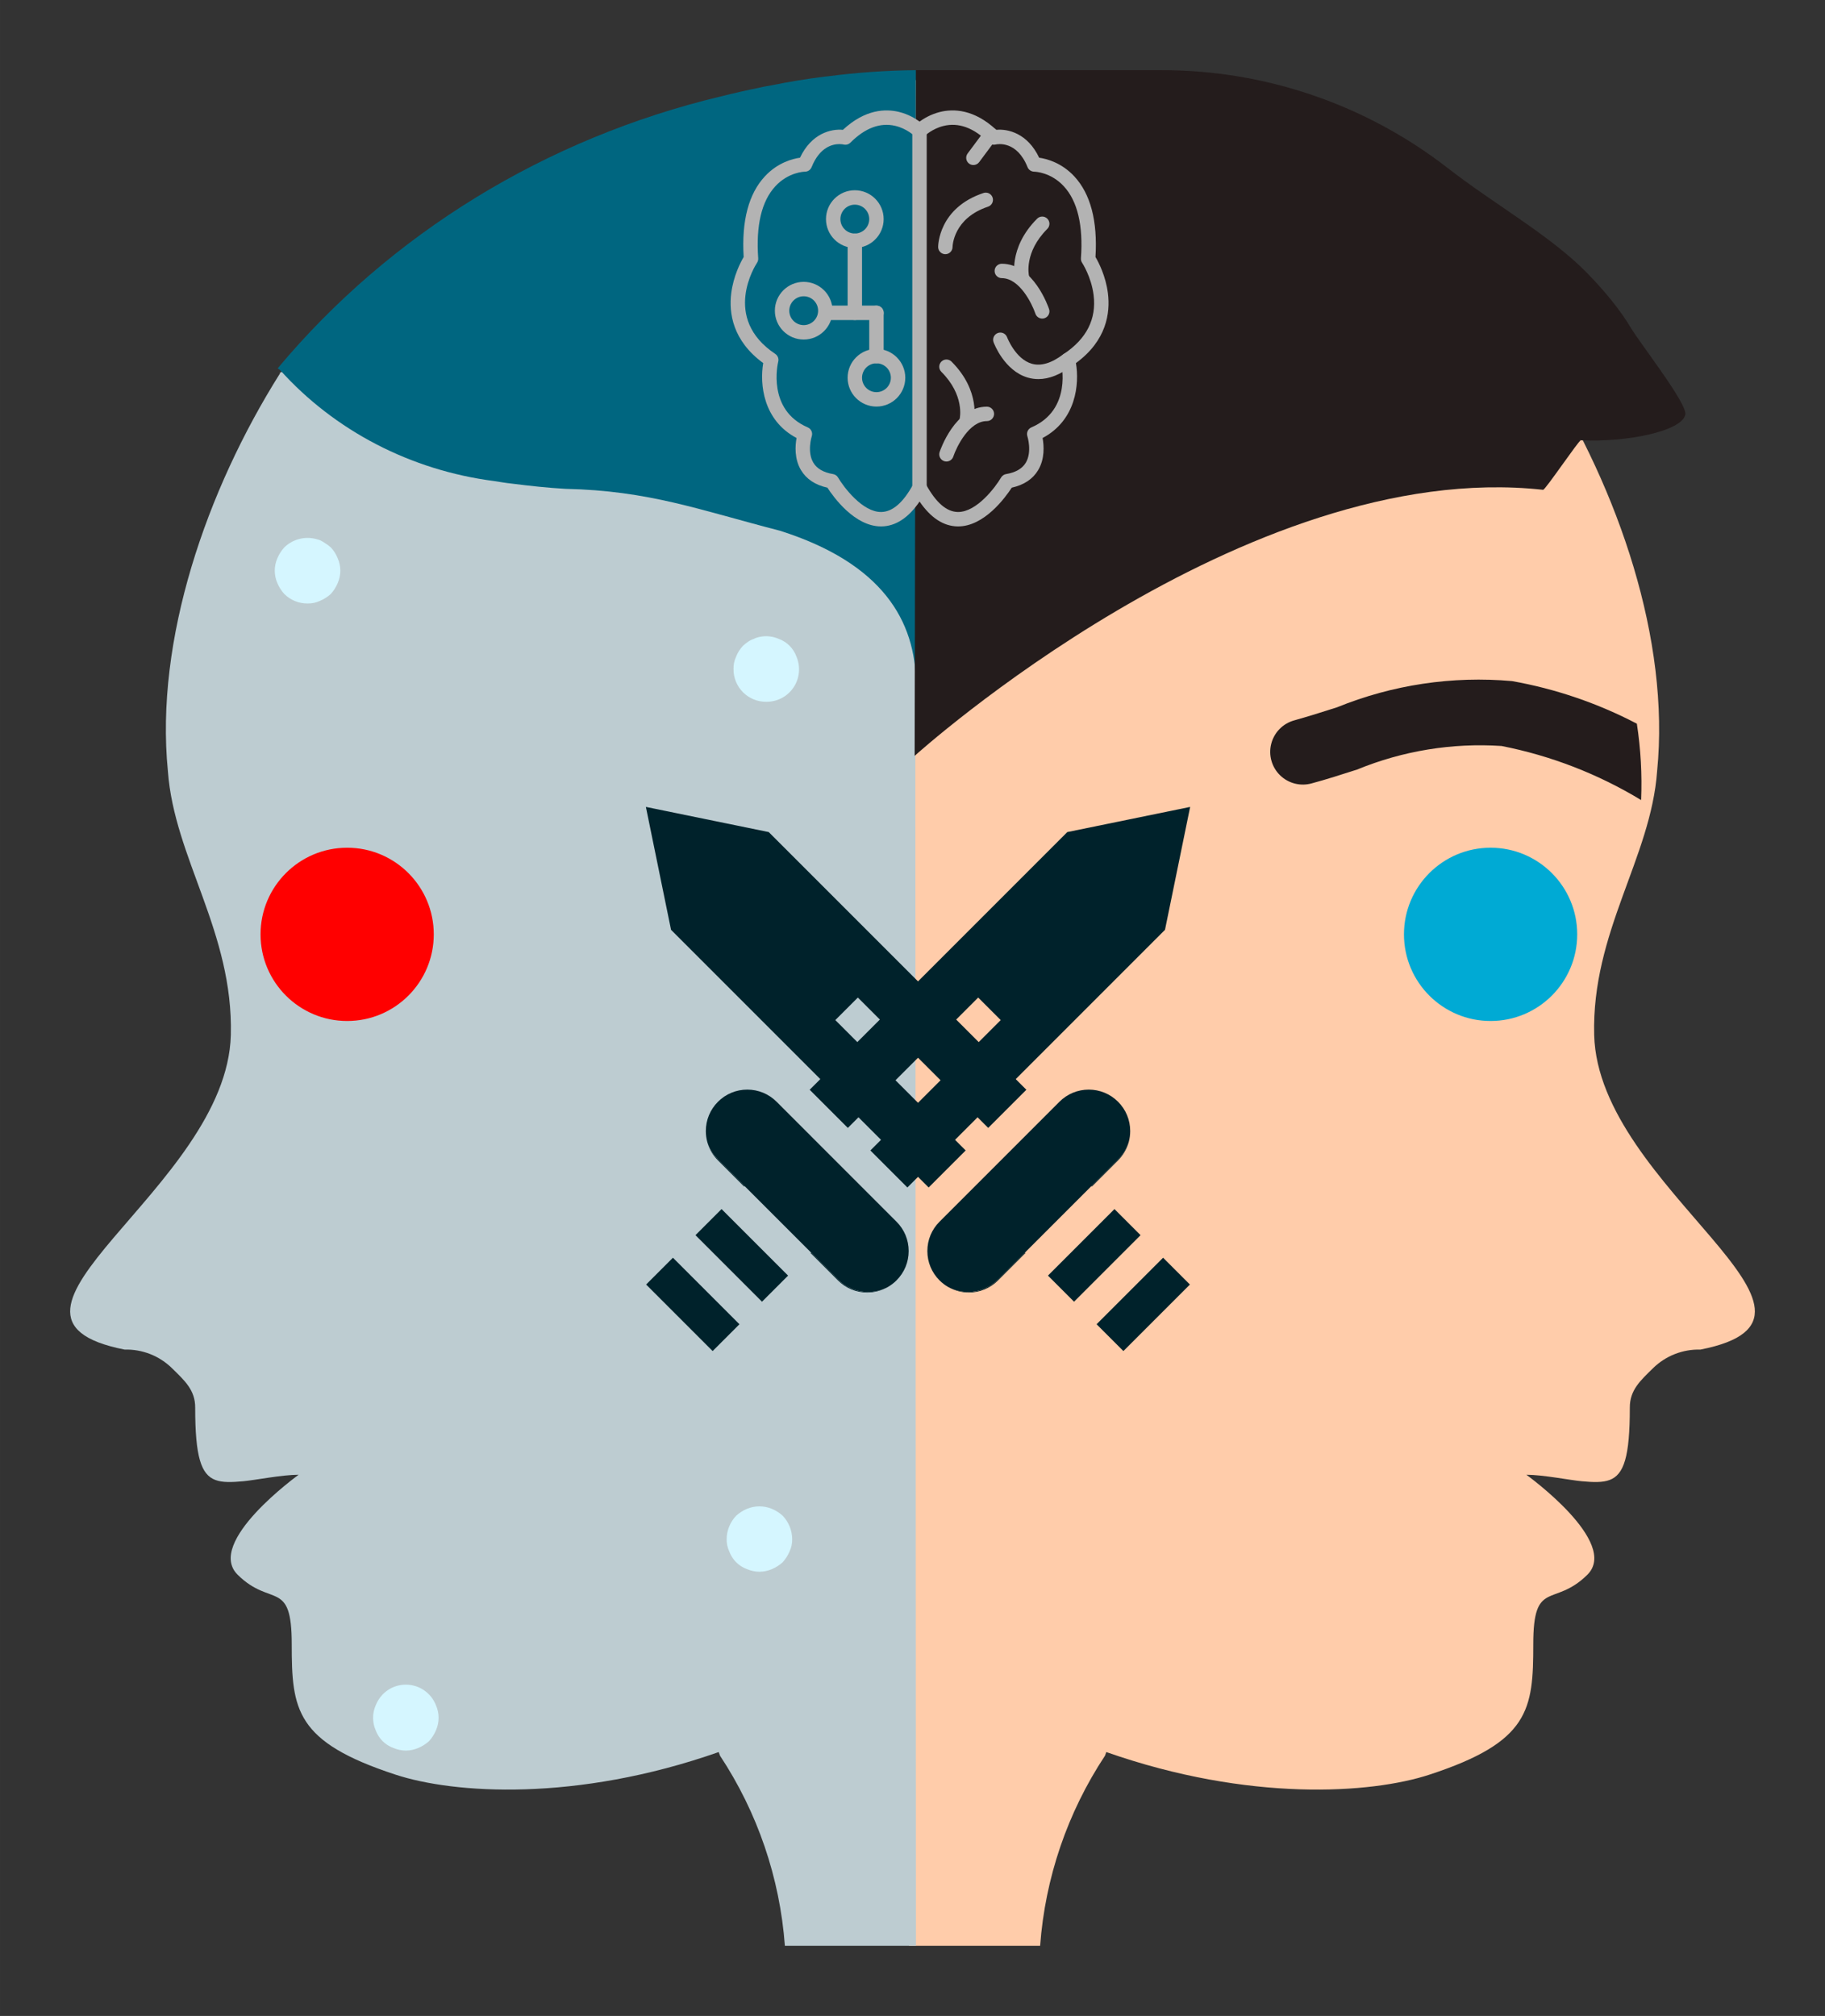 <?xml version="1.0" encoding="UTF-8" standalone="no"?>
<!-- Generator: Adobe Illustrator 19.0.0, SVG Export Plug-In . SVG Version: 6.00 Build 0)  -->

<svg
   xmlns:dc="http://purl.org/dc/elements/1.1/"
   xmlns:cc="http://creativecommons.org/ns#"
   xmlns:rdf="http://www.w3.org/1999/02/22-rdf-syntax-ns#"
   xmlns:svg="http://www.w3.org/2000/svg"
   xmlns="http://www.w3.org/2000/svg"
   xmlns:sodipodi="http://sodipodi.sourceforge.net/DTD/sodipodi-0.dtd"
   xmlns:inkscape="http://www.inkscape.org/namespaces/inkscape"
   version="1.1"
   id="Capa_1"
   x="0px"
   y="0px"
   viewBox="0 0 491.656 542.968"
   xml:space="preserve"
   sodipodi:docname="radai-machine-vs-man.svg"
   width="130.084mm"
   height="143.66mm"
   inkscape:version="0.92.1 r15371"
   inkscape:export-filename="/home/palash/Downloads/radai-machine-vs-man.svg.png"
   inkscape:export-xdpi="116.692"
   inkscape:export-ydpi="116.692"><rect x="0" y="0" width="491.656" height="542.968" fill="#333333" stroke="none"/><title
     id="title5624">Machines vs Humans</title><defs
     id="defs75" /><sodipodi:namedview
     pagecolor="#ffffff"
     bordercolor="#666666"
     borderopacity="1"
     objecttolerance="10"
     gridtolerance="10"
     guidetolerance="10"
     inkscape:pageopacity="0"
     inkscape:pageshadow="2"
     inkscape:window-width="1366"
     inkscape:window-height="708"
     id="namedview73"
     showgrid="false"
     units="mm"
     showguides="false"
     inkscape:pagecheckerboard="false"
     inkscape:zoom="1"
     inkscape:cx="192.48518"
     inkscape:cy="309.17723"
     inkscape:window-x="0"
     inkscape:window-y="34"
     inkscape:window-maximized="1"
     inkscape:current-layer="Capa_1"
     fit-margin-top="5"
     fit-margin-left="5"
     fit-margin-right="5"
     fit-margin-bottom="5" /><path
     inkscape:label="#path50"
     sodipodi:nodetypes="cscssscssscsccccccssssssscccccccccccccc"
     inkscape:connector-curvature="0"
     id="path4582"
     d="m 458.084,363.497 c -4.753,-0.129 -9.355,1.677 -12.751,5.006 -3.396,3.329 -6.293,5.894 -6.258,10.649 0,6.621 -0.398,11.122 -1.276,14.15 -0.878,3.028 -2.236,4.583 -4.157,5.31 -1.921,0.727 -4.405,0.627 -7.534,0.344 -3.129,-0.282 -10.403,-1.746 -14.905,-1.746 0,0 1.586,1.141 3.824,2.989 2.238,1.848 5.128,4.402 7.737,7.23 2.609,2.828 4.936,5.929 6.049,8.869 1.112,2.94 1.01,5.719 -1.241,7.904 -9.004,8.828 -14.508,1 -14.508,18.655 0,17.655 -0.996,26.31 -28.008,35.138 -15.625,5.119 -48.527,7.41 -87.015,-6.096 l -0.353,0.971 c -10.109,15.291 -16.127,32.92 -17.478,51.2 h -35.311 l 0.125,-502.172 c 2.736,-0.606 5.64,-0.891 8.68,-0.892 3.04,-0.002 6.217,0.28 9.498,0.808 3.281,0.527 6.666,1.3 10.124,2.281 3.458,0.981 6.989,2.169 10.56,3.528 3.571,1.359 7.184,2.887 10.805,4.548 3.621,1.661 7.252,3.454 10.859,5.341 3.608,1.887 7.192,3.869 10.723,5.908 3.53,2.039 7.006,4.134 10.395,6.248 3.389,2.114 6.692,4.247 9.877,6.362 3.185,2.114 6.251,4.21 9.168,6.249 2.916,2.039 5.683,4.021 8.268,5.909 2.585,1.888 4.988,3.681 7.177,5.343 2.189,1.661 4.165,3.19 5.895,4.55 1.73,1.359 3.09,1.548 4.298,2.53 1.208,0.982 2.138,1.755 2.76,2.284 0.621,0.528 0.934,0.811 0.906,0.811 -1.324,-0.088 42.64,16.908 41.227,16.732 v 0.177 c 19.781,31.403 33.698,71.724 30.185,107.078 -1.677,23.392 -17.663,43.349 -16.957,71.069 1.059,41.399 73.548,75.911 28.615,84.738 z"
     style="fill:#ffccaa" /><path
     style="fill:#241c1c"
     d="m 442.119,215.487 c -11.583,-7.025 -24.313,-11.955 -37.606,-14.565 -13.291,-0.879 -26.608,1.295 -38.93,6.356 -4.149,1.323 -8.21,2.648 -12.182,3.707 -3.03,0.859 -6.288,0.034 -8.544,-2.163 -2.256,-2.198 -3.166,-5.433 -2.386,-8.485 0.78,-3.051 3.13,-5.454 6.164,-6.3 3.796,-1.059 7.68,-2.295 11.564,-3.531 14.927,-6.073 31.088,-8.494 47.139,-7.061 11.731,2.084 23.074,5.954 33.633,11.475 1.044,6.802 1.428,13.69 1.148,20.567 z"
     id="path18"
     inkscape:connector-curvature="0" /><g
     id="g42"
     transform="translate(-72.631,13.297)" /><g
     id="g44"
     transform="translate(-72.631,13.297)" /><g
     id="g46"
     transform="translate(-72.631,13.297)" /><g
     id="g48"
     transform="translate(-72.631,13.297)" /><g
     id="g50"
     transform="translate(-72.631,13.297)" /><g
     id="g52"
     transform="translate(-72.631,13.297)" /><g
     id="g54"
     transform="translate(-72.631,13.297)" /><g
     id="g56"
     transform="translate(-72.631,13.297)" /><g
     id="g58"
     transform="translate(-72.631,13.297)" /><g
     id="g60"
     transform="translate(-72.631,13.297)" /><g
     id="g62"
     transform="translate(-72.631,13.297)" /><g
     id="g64"
     transform="translate(-72.631,13.297)" /><g
     id="g66"
     transform="translate(-72.631,13.297)" /><g
     id="g68"
     transform="translate(-72.631,13.297)" /><g
     id="g70"
     transform="translate(-72.631,13.297)" /><path
     style="fill:#bdccd1;fill-opacity:1"
     d="m 33.573,363.497 c 4.753,-0.129 9.355,1.677 12.751,5.006 3.396,3.329 6.293,5.894 6.258,10.649 0,6.621 0.398,11.122 1.276,14.15 0.878,3.028 2.236,4.583 4.157,5.31 1.921,0.727 4.405,0.627 7.534,0.344 3.129,-0.282 10.403,-1.746 14.905,-1.746 0,0 -1.586,1.141 -3.824,2.989 -2.238,1.848 -5.128,4.402 -7.737,7.23 -2.609,2.828 -4.936,5.929 -6.049,8.869 -1.112,2.94 -1.01,5.719 1.241,7.904 9.004,8.828 14.508,1 14.508,18.655 0,17.655 0.996,26.31 28.008,35.138 15.625,5.119 48.527,7.41 87.015,-6.096 l 0.353,0.971 c 10.109,15.291 16.127,32.92 17.478,51.2 h 35.311 l -0.25,-502.047 c -2.736,-0.606 -5.596,-0.935 -8.636,-0.937 -3.04,-0.002 -6.261,0.324 -9.542,0.852 -3.281,0.527 -6.666,1.3 -10.124,2.281 -3.458,0.981 -6.989,2.169 -10.56,3.528 -14.286,5.434 -28.975,12.463 -42.532,20.92 -13.557,8.457 -25.732,17.217 -34.489,23.862 -8.757,6.645 -14.097,11.176 -13.983,11.174 1.324,-0.088 -42.64,16.908 -41.227,16.732 v 0.177 c -19.781,31.403 -33.698,71.724 -30.185,107.078 1.677,23.392 17.663,43.349 16.957,71.069 -1.059,41.399 -73.548,75.911 -28.615,84.738 z"
     id="path50"
     inkscape:connector-curvature="0"
     sodipodi:nodetypes="cscssscssscsccccccsssssscccccc"
     inkscape:label="#path50" /><path
     style="fill:#006680;stroke-width:1.011"
     d="M 246.759,18.898 V 184.505 c 0,-17.441 -9.189,-32.827 -36.601,-41.548 -21.885,-5.64 -35.214,-10.799 -57.876,-11.3 -4.751,-0.262 -9.503,-0.784 -14.345,-1.395 -1.646,-0.175 -3.198,-0.437 -4.843,-0.698 C 110.684,126.672 90.167,116.027 75.437,99.652 l -0.64,-0.436 C 105.104,62.953 147.069,37.212 194.22,25.963 c 3.472,-0.873 6.944,-1.658 10.416,-2.354 1.005,-0.262 2.101,-0.436 3.106,-0.612 4.751,-0.959 9.503,-1.745 14.345,-2.354 0.274,0 0.64,-0.087 0.914,-0.087 7.876,-1.029 15.811,-1.583 23.758,-1.658 z"
     id="path6"
     inkscape:connector-curvature="0"
     sodipodi:nodetypes="ccccccccccccccc" /><path
     inkscape:connector-curvature="0"
     id="path5041"
     d="m 454.021,111.659 c -0.883,4.501 -15.958,7.535 -28.14,6.918 -1.324,-0.088 1.413,0.176 0,0 -0.561,0.015 -9.606,13.42 -10.162,13.347 -20.083,-2.207 -40.707,1.168 -60.345,7.472 -19.639,6.304 -38.293,15.537 -54.436,25.046 -16.143,9.509 -29.776,19.294 -39.374,26.701 -9.597,7.408 -15.159,12.438 -15.159,12.438 l 0.354,-184.684 h 65.942 c 27.958,-0.078 55.142,9.18 77.241,26.306 12.447,9.71 27.672,18.17 37.57,28.278 4.949,5.054 9.046,10.136 11.756,14.683 2.71,4.547 15.348,20.58 14.753,23.493 z"
     style="fill:#241c1c"
     sodipodi:nodetypes="ccccsssccccssc" /><g
     transform="matrix(0.569,0,0,0.569,191.73,29.765)"
     id="g4785"
     style="fill:#b3b3b3"><g
       id="g4783"
       style="fill:#b3b3b3"><path
         id="path4781"
         d="m 98.389,6.226 c -1.884,0 -3.413,1.529 -3.413,3.413 v 169.047 c 0,1.884 1.529,3.413 3.413,3.413 1.884,0 3.413,-1.527 3.413,-3.412 V 9.639 c 0,-1.884 -1.529,-3.413 -3.413,-3.413 z"
         inkscape:connector-curvature="0"
         style="fill:#b3b3b3" /></g></g><g
     id="g5330"
     style="fill:#b3b3b3"
     transform="matrix(1.166,0,0,1.166,-213.247,-643.991)"><g
       transform="matrix(0.488,0,0,0.488,347.308,577.815)"
       id="g4755"
       style="fill:#b3b3b3"><g
         id="g4753"
         style="fill:#b3b3b3"><path
           id="path4751"
           d="M 187.627,86.562 C 186.603,78.361 183.176,71.83 181.737,69.381 182.778,52.318 179.395,39.47 171.678,31.181 165.662,24.72 158.634,22.892 155.065,22.376 149.622,10.87 140.369,8.644 134.745,9.185 124.215,-0.622 114.475,-0.855 108.056,0.746 103.823,1.804 100.509,3.787 98.453,5.282 96.398,3.785 93.082,1.804 88.85,0.746 82.431,-0.858 72.691,-0.624 62.161,9.185 56.531,8.642 47.282,10.87 41.841,22.376 c -3.569,0.515 -10.597,2.343 -16.613,8.805 -7.719,8.289 -11.1,21.137 -10.059,38.2 -1.439,2.447 -4.864,8.98 -5.89,17.181 -1.159,9.293 0.611,22.398 15.141,33.031 -1.684,9.94 -0.09,27.051 15.785,35.465 -0.659,3.616 -1.096,9.888 2.132,15.249 2.538,4.217 6.731,6.991 12.477,8.259 2.901,4.477 12.901,18.343 25.38,18.343 0.079,0 0.16,0 0.239,-0.002 6.69,-0.096 12.735,-4.05 18.019,-11.771 5.286,7.719 11.331,11.675 18.019,11.771 12.571,0.184 22.7,-13.836 25.62,-18.341 5.746,-1.268 9.94,-4.041 12.477,-8.259 3.229,-5.361 2.79,-11.634 2.132,-15.249 15.877,-8.414 17.471,-25.525 15.787,-35.465 14.531,-10.633 16.302,-23.737 15.14,-33.031 z m -20.833,28.684 c -1.2,0.8 -1.768,2.268 -1.418,3.668 0.232,0.928 5.451,22.794 -13.981,31.121 -1.633,0.7 -2.456,2.533 -1.894,4.217 0.024,0.073 2.325,7.38 -0.782,12.537 -1.684,2.799 -4.815,4.598 -9.3,5.345 -1,0.166 -1.874,0.77 -2.386,1.644 -2.669,4.555 -11.494,16.305 -20.325,16.305 -0.049,0 -0.101,0 -0.152,0 -5.311,-0.082 -10.373,-4.465 -15.044,-13.027 -0.599,-1.096 -1.877,-1.778 -3.127,-1.778 -1.25,0 -2.398,0.681 -2.997,1.778 -4.669,8.562 -9.731,12.945 -15.044,13.027 -8.841,0.142 -17.792,-11.723 -20.477,-16.305 -0.512,-0.874 -1.388,-1.478 -2.386,-1.644 -4.471,-0.746 -7.595,-2.536 -9.283,-5.318 -3.145,-5.185 -0.818,-12.501 -0.797,-12.565 0.56,-1.684 -0.261,-3.517 -1.894,-4.217 -19.33,-8.284 -14.205,-30.199 -13.979,-31.121 0.35,-1.399 -0.218,-2.867 -1.418,-3.668 -25.464,-16.976 -9.318,-42.057 -8.622,-43.11 0.42,-0.63 0.618,-1.382 0.565,-2.137 -1.113,-15.563 1.603,-27.02 8.071,-34.057 6.219,-6.765 13.746,-6.939 14.041,-6.943 1.396,0 2.65,-0.85 3.169,-2.145 3.82,-9.547 9.958,-10.911 13.15,-10.911 1.027,0 1.751,0.142 1.99,0.198 1.164,0.29 2.393,-0.049 3.241,-0.898 6.946,-6.943 14.085,-9.61 21.22,-7.934 5.46,1.283 9.015,4.722 9.039,4.746 0.64,0.64 1.509,1 2.413,1 h 0.13 c 0.905,0 1.773,-0.36 2.413,-1 0.034,-0.034 3.468,-3.357 8.781,-4.685 7.219,-1.804 14.447,0.841 21.478,7.873 0.829,0.831 2.058,1.166 3.209,0.906 1.019,-0.234 10.122,-1.918 15.172,10.706 0.512,1.28 1.768,2.128 3.147,2.145 0.317,0.005 7.844,0.177 14.063,6.943 6.467,7.037 9.182,18.495 8.071,34.057 -0.053,0.754 0.145,1.507 0.565,2.137 0.044,0.065 4.35,6.607 5.434,15.275 1.413,11.309 -3.316,20.675 -14.056,27.835 z"
           inkscape:connector-curvature="0"
           style="fill:#b3b3b3" /></g></g></g><g
     style="fill:#b3b3b3"
     id="g4761"
     transform="matrix(0.569,0,0,0.569,178.73,39.265)"><g
       style="fill:#b3b3b3"
       id="g4759"><path
         style="fill:#b3b3b3"
         inkscape:connector-curvature="0"
         d="m 155.851,24.507 c -0.597,-1.789 -2.534,-2.753 -4.318,-2.159 -21.227,7.076 -21.472,24.815 -21.472,25.566 0,1.876 1.514,3.389 3.389,3.401 0.009,0 0.017,0 0.024,0 1.865,0 3.388,-1.512 3.413,-3.378 0.009,-0.555 0.377,-13.638 16.804,-19.113 1.789,-0.596 2.755,-2.528 2.16,-4.317 z"
         id="path4757" /></g></g><g
     style="fill:#b3b3b3"
     id="g4767"
     transform="matrix(0.569,0,0,0.569,191.73,29.765)"><g
       style="fill:#b3b3b3"
       id="g4765"><path
         style="fill:#b3b3b3"
         inkscape:connector-curvature="0"
         d="m 171.272,116.014 c -1.143,-1.498 -3.282,-1.789 -4.784,-0.645 -5.562,4.238 -10.592,5.748 -14.94,4.495 -7.747,-2.231 -11.65,-12.435 -11.687,-12.539 -0.655,-1.765 -2.62,-2.668 -4.381,-2.012 -1.768,0.652 -2.673,2.616 -2.019,4.384 0.203,0.55 5.1,13.5 16.157,16.715 1.649,0.48 3.33,0.719 5.04,0.719 5.089,0 10.441,-2.118 15.969,-6.333 1.499,-1.142 1.787,-3.286 0.645,-4.784 z"
         id="path4763" /></g></g><g
     style="fill:#b3b3b3"
     id="g4773"
     transform="matrix(0.569,0,0,0.569,191.73,29.765)"><g
       style="fill:#b3b3b3"
       id="g4771"><path
         style="fill:#b3b3b3"
         inkscape:connector-curvature="0"
         d="m 113.561,118.861 c -1.331,-1.333 -3.495,-1.333 -4.826,0 -1.333,1.333 -1.333,3.494 0,4.826 11.083,11.083 8.784,21.791 8.666,22.298 -0.444,1.823 0.667,3.662 2.488,4.118 0.276,0.068 0.555,0.102 0.829,0.102 1.529,0 2.922,-1.036 3.309,-2.587 0.151,-0.597 3.498,-14.793 -10.466,-28.757 z"
         id="path4769" /></g></g><g
     style="fill:#b3b3b3"
     id="g4797"
     transform="matrix(0.569,0,0,0.569,191.73,29.765)"><g
       style="fill:#b3b3b3"
       id="g4795"><path
         style="fill:#b3b3b3"
         inkscape:connector-curvature="0"
         d="m 130.285,140.187 c -15.046,0 -22.084,20.594 -22.376,21.472 -0.596,1.787 0.369,3.715 2.156,4.314 0.358,0.121 0.724,0.177 1.082,0.177 1.427,0 2.758,-0.901 3.238,-2.33 1.572,-4.675 7.494,-16.807 15.901,-16.807 1.884,0 3.413,-1.529 3.413,-3.413 0,-1.884 -1.53,-3.413 -3.414,-3.413 z"
         id="path4793" /></g></g><g
     style="fill:#b3b3b3"
     id="g4803"
     transform="matrix(0.569,0,0,0.569,191.73,29.765)"><g
       style="fill:#b3b3b3"
       id="g4801"><path
         style="fill:#b3b3b3"
         inkscape:connector-curvature="0"
         d="m 134.13,8.654 c -1.509,-1.125 -3.649,-0.812 -4.775,0.701 l -8.189,11.003 c -1.125,1.51 -0.811,3.649 0.701,4.775 0.611,0.457 1.324,0.676 2.034,0.676 1.043,0 2.072,-0.474 2.741,-1.377 l 8.189,-11.003 c 1.125,-1.51 0.811,-3.648 -0.701,-4.775 z"
         id="path4799" /></g></g><g
     style="fill:#b3b3b3"
     id="g4809"
     transform="matrix(0.569,0,0,0.569,193.73,33.765)"><g
       style="fill:#b3b3b3"
       id="g4807"><path
         style="fill:#b3b3b3"
         inkscape:connector-curvature="0"
         d="m 64.251,30.715 c -7.528,0 -13.653,6.125 -13.653,13.653 0,7.528 6.125,13.653 13.653,13.653 7.528,0 13.653,-6.125 13.653,-13.653 0,-7.528 -6.125,-13.653 -13.653,-13.653 z m 0,20.48 c -3.765,0 -6.827,-3.062 -6.827,-6.827 0,-3.765 3.062,-6.827 6.827,-6.827 3.765,0 6.827,3.062 6.827,6.827 -0.001,3.765 -3.063,6.827 -6.827,6.827 z"
         id="path4805" /></g></g><g
     style="fill:#b3b3b3"
     id="g4815"
     transform="matrix(0.569,0,0,0.569,193.553,33.19)"><g
       style="fill:#b3b3b3"
       id="g4813"><path
         style="fill:#b3b3b3"
         inkscape:connector-curvature="0"
         d="m 40.357,75.088 c -7.528,0 -13.653,6.125 -13.653,13.653 0,7.528 6.125,13.653 13.653,13.653 7.528,0 13.653,-6.125 13.653,-13.653 0.001,-7.528 -6.125,-13.653 -13.653,-13.653 z m 0,20.48 c -3.765,0 -6.827,-3.062 -6.827,-6.827 0,-3.765 3.062,-6.827 6.827,-6.827 3.765,0 6.827,3.062 6.827,6.827 0,3.765 -3.062,6.827 -6.827,6.827 z"
         id="path4811" /></g></g><g
     style="fill:#b3b3b3"
     id="g4821"
     transform="matrix(0.569,0,0,0.569,193.73,33.765)"><g
       style="fill:#b3b3b3"
       id="g4819"><path
         style="fill:#b3b3b3"
         inkscape:connector-curvature="0"
         d="m 74.491,105.808 c -7.528,0 -13.653,6.125 -13.653,13.653 0,7.528 6.125,13.653 13.653,13.653 7.528,0 13.653,-6.125 13.653,-13.653 0,-7.528 -6.125,-13.653 -13.653,-13.653 z m 0,20.48 c -3.765,0 -6.827,-3.062 -6.827,-6.827 0,-3.765 3.062,-6.827 6.827,-6.827 3.765,0 6.827,3.062 6.827,6.827 0,3.765 -3.063,6.827 -6.827,6.827 z"
         id="path4817" /></g></g><g
     style="fill:#b3b3b3"
     id="g4833"
     transform="matrix(0.569,0,0,0.569,193.73,33.765)"><g
       style="fill:#b3b3b3"
       id="g4831"><path
         style="fill:#b3b3b3"
         inkscape:connector-curvature="0"
         d="m 64.251,51.195 c -1.884,0 -3.413,1.529 -3.413,3.413 v 34.133 c 0,1.884 1.529,3.413 3.413,3.413 1.886,0 3.413,-1.527 3.413,-3.413 V 54.608 c 0,-1.884 -1.529,-3.413 -3.413,-3.413 z"
         id="path4829" /></g></g><g
     style="fill:#b3b3b3"
     id="g4839"
     transform="matrix(0.569,0,0,0.569,193.73,33.765)"><g
       style="fill:#b3b3b3"
       id="g4837"><path
         style="fill:#b3b3b3"
         inkscape:connector-curvature="0"
         d="M 74.491,85.328 H 50.597 c -1.884,0 -3.413,1.529 -3.413,3.413 0,1.884 1.529,3.413 3.413,3.413 H 74.49 c 1.886,0 3.413,-1.529 3.413,-3.413 10e-4,-1.884 -1.528,-3.413 -3.412,-3.413 z"
         id="path4835" /></g></g><g
     style="fill:#b3b3b3"
     id="g4845"
     transform="matrix(0.569,0,0,0.569,193.73,25.765)"><g
       style="fill:#b3b3b3"
       id="g4843"><path
         style="fill:#b3b3b3"
         inkscape:connector-curvature="0"
         d="m 74.491,99.396 c -1.884,0 -3.413,1.529 -3.413,3.413 v 20.48 c 0,1.884 1.529,3.413 3.413,3.413 1.886,0 3.413,-1.527 3.413,-3.413 v -20.48 c 0,-1.884 -1.529,-3.413 -3.413,-3.413 z"
         id="path4841" /></g></g><g
     style="fill:#ff5555"
     id="g4853"
     transform="matrix(0.488,0,0,0.488,198.745,204.05)" /><g
     style="fill:#ff5555"
     id="g4855"
     transform="matrix(0.488,0,0,0.488,198.745,204.05)" /><g
     style="fill:#ff5555"
     id="g4857"
     transform="matrix(0.488,0,0,0.488,198.745,204.05)" /><g
     style="fill:#ff5555"
     id="g4859"
     transform="matrix(0.488,0,0,0.488,198.745,204.05)" /><g
     style="fill:#ff5555"
     id="g4861"
     transform="matrix(0.488,0,0,0.488,198.745,204.05)" /><g
     style="fill:#ff5555"
     id="g4863"
     transform="matrix(0.488,0,0,0.488,198.745,204.05)" /><g
     style="fill:#ff5555"
     id="g4865"
     transform="matrix(0.488,0,0,0.488,198.745,204.05)" /><g
     style="fill:#ff5555"
     id="g4867"
     transform="matrix(0.488,0,0,0.488,198.745,204.05)" /><g
     style="fill:#ff5555"
     id="g4869"
     transform="matrix(0.488,0,0,0.488,198.745,204.05)" /><g
     style="fill:#ff5555"
     id="g4871"
     transform="matrix(0.488,0,0,0.488,198.745,204.05)" /><g
     style="fill:#ff5555"
     id="g4873"
     transform="matrix(0.488,0,0,0.488,198.745,204.05)" /><g
     style="fill:#ff5555"
     id="g4875"
     transform="matrix(0.488,0,0,0.488,198.745,204.05)" /><g
     style="fill:#ff5555"
     id="g4877"
     transform="matrix(0.488,0,0,0.488,198.745,204.05)" /><g
     style="fill:#ff5555"
     id="g4879"
     transform="matrix(0.488,0,0,0.488,198.745,204.05)" /><g
     style="fill:#ff5555"
     id="g4881"
     transform="matrix(0.488,0,0,0.488,198.745,204.05)" /><path
     style="fill:#d5f6ff"
     d="m 82.852,162.537 c -2.348,0.022 -4.606,-0.901 -6.268,-2.56 -0.78,-0.859 -1.408,-1.844 -1.858,-2.914 -0.937,-2.137 -0.937,-4.569 0,-6.707 0.448,-1.071 1.076,-2.056 1.858,-2.915 2.119,-2.072 5.123,-2.965 8.03,-2.388 0.54,0.11 1.071,0.257 1.59,0.44 0.529,0.243 1.032,0.541 1.5,0.888 0.507,0.304 0.98,0.66 1.415,1.06 0.797,0.845 1.426,1.834 1.854,2.914 0.943,2.136 0.943,4.571 0,6.707 -0.45,1.068 -1.077,2.053 -1.854,2.914 -0.859,0.779 -1.844,1.406 -2.914,1.854 -1.047,0.493 -2.196,0.735 -3.353,0.707 z"
     id="path24"
     inkscape:connector-curvature="0" /><path
     style="fill:#d5f6ff"
     d="m 206.438,189.02 c -2.348,0.023 -4.607,-0.9 -6.267,-2.56 -1.66,-1.66 -2.583,-3.919 -2.56,-6.267 -0.03,-1.157 0.211,-2.305 0.703,-3.353 0.427,-1.081 1.058,-2.07 1.857,-2.914 0.419,-0.38 0.861,-0.735 1.323,-1.06 0.49,-0.335 1.024,-0.602 1.586,-0.793 0.501,-0.255 1.037,-0.435 1.59,-0.535 1.721,-0.36 3.511,-0.173 5.121,0.535 2.217,0.804 3.963,2.55 4.767,4.767 1.163,2.714 0.876,5.832 -0.762,8.29 -1.638,2.455 -4.405,3.919 -7.358,3.89 z"
     id="path26"
     inkscape:connector-curvature="0" /><path
     style="fill:#d5f6ff"
     d="m 204.59,423.336 c -1.155,-0.014 -2.296,-0.254 -3.358,-0.707 -2.215,-0.807 -3.96,-2.552 -4.767,-4.767 -0.492,-1.048 -0.732,-2.196 -0.703,-3.354 0.033,-2.337 0.947,-4.576 2.56,-6.268 0.857,-0.779 1.841,-1.406 2.909,-1.854 2.149,-0.888 4.562,-0.888 6.711,0 1.07,0.448 2.055,1.074 2.914,1.854 1.612,1.693 2.526,3.931 2.561,6.268 0.03,1.158 -0.212,2.306 -0.707,3.353 -0.45,1.068 -1.077,2.053 -1.854,2.914 -0.859,0.779 -1.844,1.406 -2.914,1.854 -1.059,0.453 -2.199,0.693 -3.352,0.707 z"
     id="path28"
     inkscape:connector-curvature="0" /><path
     style="fill:#d5f6ff"
     d="m 109.334,471.502 c -1.155,-0.014 -2.296,-0.254 -3.358,-0.707 -2.215,-0.807 -3.96,-2.552 -4.767,-4.767 -0.937,-2.137 -0.937,-4.569 0,-6.707 0.427,-1.081 1.057,-2.071 1.857,-2.915 2.063,-2.143 5.078,-3.084 7.994,-2.493 2.916,0.591 5.327,2.63 6.394,5.407 0.943,2.136 0.943,4.571 0,6.707 -0.45,1.068 -1.077,2.053 -1.854,2.914 -0.859,0.779 -1.844,1.406 -2.914,1.854 -1.059,0.453 -2.199,0.693 -3.352,0.707 z"
     id="path30"
     inkscape:connector-curvature="0" /><circle
     style="opacity:1;fill:#ff0000;fill-opacity:1;stroke:none;stroke-width:3.75;stroke-miterlimit:4;stroke-dasharray:none;stroke-opacity:0.55"
     id="path4580"
     cx="93.524"
     cy="251.658"
     r="23.335" /><circle
     style="opacity:1;fill:#00aad4;fill-opacity:1;stroke:none;stroke-width:3.75;stroke-miterlimit:4;stroke-dasharray:none;stroke-opacity:0.55"
     id="path4580-3"
     cx="401.566"
     cy="251.658"
     r="23.335" /><g
     id="g4754"
     transform="matrix(-1,0,0,1,684.313,-412.265)"><g
       style="fill:#b3b3b3"
       id="g4746"
       transform="matrix(0.569,0,0,0.569,340.293,403.531)"><g
         style="fill:#b3b3b3"
         id="g4744"><path
           style="fill:#b3b3b3"
           inkscape:connector-curvature="0"
           d="m 113.561,118.861 c -1.331,-1.333 -3.495,-1.333 -4.826,0 -1.333,1.333 -1.333,3.494 0,4.826 11.083,11.083 8.784,21.791 8.666,22.298 -0.444,1.823 0.667,3.662 2.488,4.118 0.276,0.068 0.555,0.102 0.829,0.102 1.529,0 2.922,-1.036 3.309,-2.587 0.151,-0.597 3.498,-14.793 -10.466,-28.757 z"
           id="path4742" /></g></g><g
       style="fill:#b3b3b3"
       id="g4752"
       transform="matrix(0.569,0,0,0.569,340.293,403.531)"><g
         style="fill:#b3b3b3"
         id="g4750"><path
           style="fill:#b3b3b3"
           inkscape:connector-curvature="0"
           d="m 130.285,140.187 c -15.046,0 -22.084,20.594 -22.376,21.472 -0.596,1.787 0.369,3.715 2.156,4.314 0.358,0.121 0.724,0.177 1.082,0.177 1.427,0 2.758,-0.901 3.238,-2.33 1.572,-4.675 7.494,-16.807 15.901,-16.807 1.884,0 3.413,-1.529 3.413,-3.413 0,-1.884 -1.53,-3.413 -3.414,-3.413 z"
           id="path4748" /></g></g></g><g
     id="g5515"
     transform="translate(-142.2,-370.937)"
     style="fill:#00222b"><g
       style="fill:#00222b"
       transform="matrix(0.229,0,0,0.229,316.267,588.195)"
       id="dd"><path
         style="fill:#00222b"
         inkscape:connector-curvature="0"
         d="m 261.055,570.73 c -13.387,0 -25.969,-5.211 -35.43,-14.672 l -31.543,-31.543 -0.562,0.555 32.094,32.094 c 9.215,9.211 21.461,14.289 34.488,14.289 8.617,0 16.883,-2.238 24.168,-6.406 -7.078,3.711 -14.992,5.684 -23.215,5.684 z m 0,0"
         id="path5459" /><path
         style="fill:#00222b"
         inkscape:connector-curvature="0"
         d="M 84.281,414.711 C 78.59,409.023 74.449,402.195 72.039,394.75 74.262,402.734 78.5,410.051 84.52,416.074 l 30.742,30.742 0.562,-0.562 z m 0,0"
         id="path5461" /><path
         style="fill:#00222b"
         inkscape:connector-curvature="0"
         d="M 58.051,504.02 88.746,473.328 167,551.586 l -30.691,30.691 z m 0,0"
         id="path5463" /><path
         style="fill:#00222b"
         inkscape:connector-curvature="0"
         d="m 225.625,556.051 c 9.461,9.469 22.043,14.68 35.43,14.68 8.223,0 16.137,-1.973 23.215,-5.684 3.727,-2.133 7.191,-4.766 10.312,-7.883 9.215,-9.211 14.289,-21.457 14.289,-34.484 0,-13.027 -5.074,-25.273 -14.289,-34.484 L 153.488,347.102 c -9.207,-9.207 -21.453,-14.281 -34.48,-14.281 -13.027,0 -25.273,5.074 -34.48,14.281 -9.215,9.215 -14.289,21.461 -14.289,34.488 0,4.512 0.621,8.926 1.801,13.16 2.41,7.445 6.551,14.273 12.242,19.961 z m 0,0"
         id="path5465" /><path
         style="fill:#00222b"
         inkscape:connector-curvature="0"
         d="M 495.461,29.934 192.406,332.988 237.293,377.875 390.637,224.531 417.156,251.051 263.812,404.395 307.352,447.93 610.406,144.875 640,0.332 Z m 0,0"
         id="path5467" /><path
         style="fill:#00222b"
         inkscape:connector-curvature="0"
         d="m 0,562.074 31.531,-31.535 78.258,78.258 -31.531,31.531 z m 0,0"
         id="path5469" /></g><g
       style="fill:#00222b"
       id="d"
       transform="matrix(-0.229,0,0,0.229,462.762,588.195)"><path
         style="fill:#00222b"
         id="path5487"
         d="m 261.055,570.73 c -13.387,0 -25.969,-5.211 -35.43,-14.672 l -31.543,-31.543 -0.562,0.555 32.094,32.094 c 9.215,9.211 21.461,14.289 34.488,14.289 8.617,0 16.883,-2.238 24.168,-6.406 -7.078,3.711 -14.992,5.684 -23.215,5.684 z m 0,0"
         inkscape:connector-curvature="0" /><path
         style="fill:#00222b"
         id="path5489"
         d="M 84.281,414.711 C 78.59,409.023 74.449,402.195 72.039,394.75 74.262,402.734 78.5,410.051 84.52,416.074 l 30.742,30.742 0.562,-0.562 z m 0,0"
         inkscape:connector-curvature="0" /><path
         style="fill:#00222b"
         id="path5491"
         d="M 58.051,504.02 88.746,473.328 167,551.586 l -30.691,30.691 z m 0,0"
         inkscape:connector-curvature="0" /><path
         style="fill:#00222b"
         id="path5493"
         d="m 225.625,556.051 c 9.461,9.469 22.043,14.68 35.43,14.68 8.223,0 16.137,-1.973 23.215,-5.684 3.727,-2.133 7.191,-4.766 10.312,-7.883 9.215,-9.211 14.289,-21.457 14.289,-34.484 0,-13.027 -5.074,-25.273 -14.289,-34.484 L 153.488,347.102 c -9.207,-9.207 -21.453,-14.281 -34.48,-14.281 -13.027,0 -25.273,5.074 -34.48,14.281 -9.215,9.215 -14.289,21.461 -14.289,34.488 0,4.512 0.621,8.926 1.801,13.16 2.41,7.445 6.551,14.273 12.242,19.961 z m 0,0"
         inkscape:connector-curvature="0" /><path
         style="fill:#00222b"
         id="path5495"
         d="M 495.461,29.934 192.406,332.988 237.293,377.875 390.637,224.531 417.156,251.051 263.812,404.395 307.352,447.93 610.406,144.875 640,0.332 Z m 0,0"
         inkscape:connector-curvature="0" /><path
         style="fill:#00222b"
         id="path5497"
         d="m 0,562.074 31.531,-31.535 78.258,78.258 -31.531,31.531 z m 0,0"
         inkscape:connector-curvature="0" /></g></g></svg>